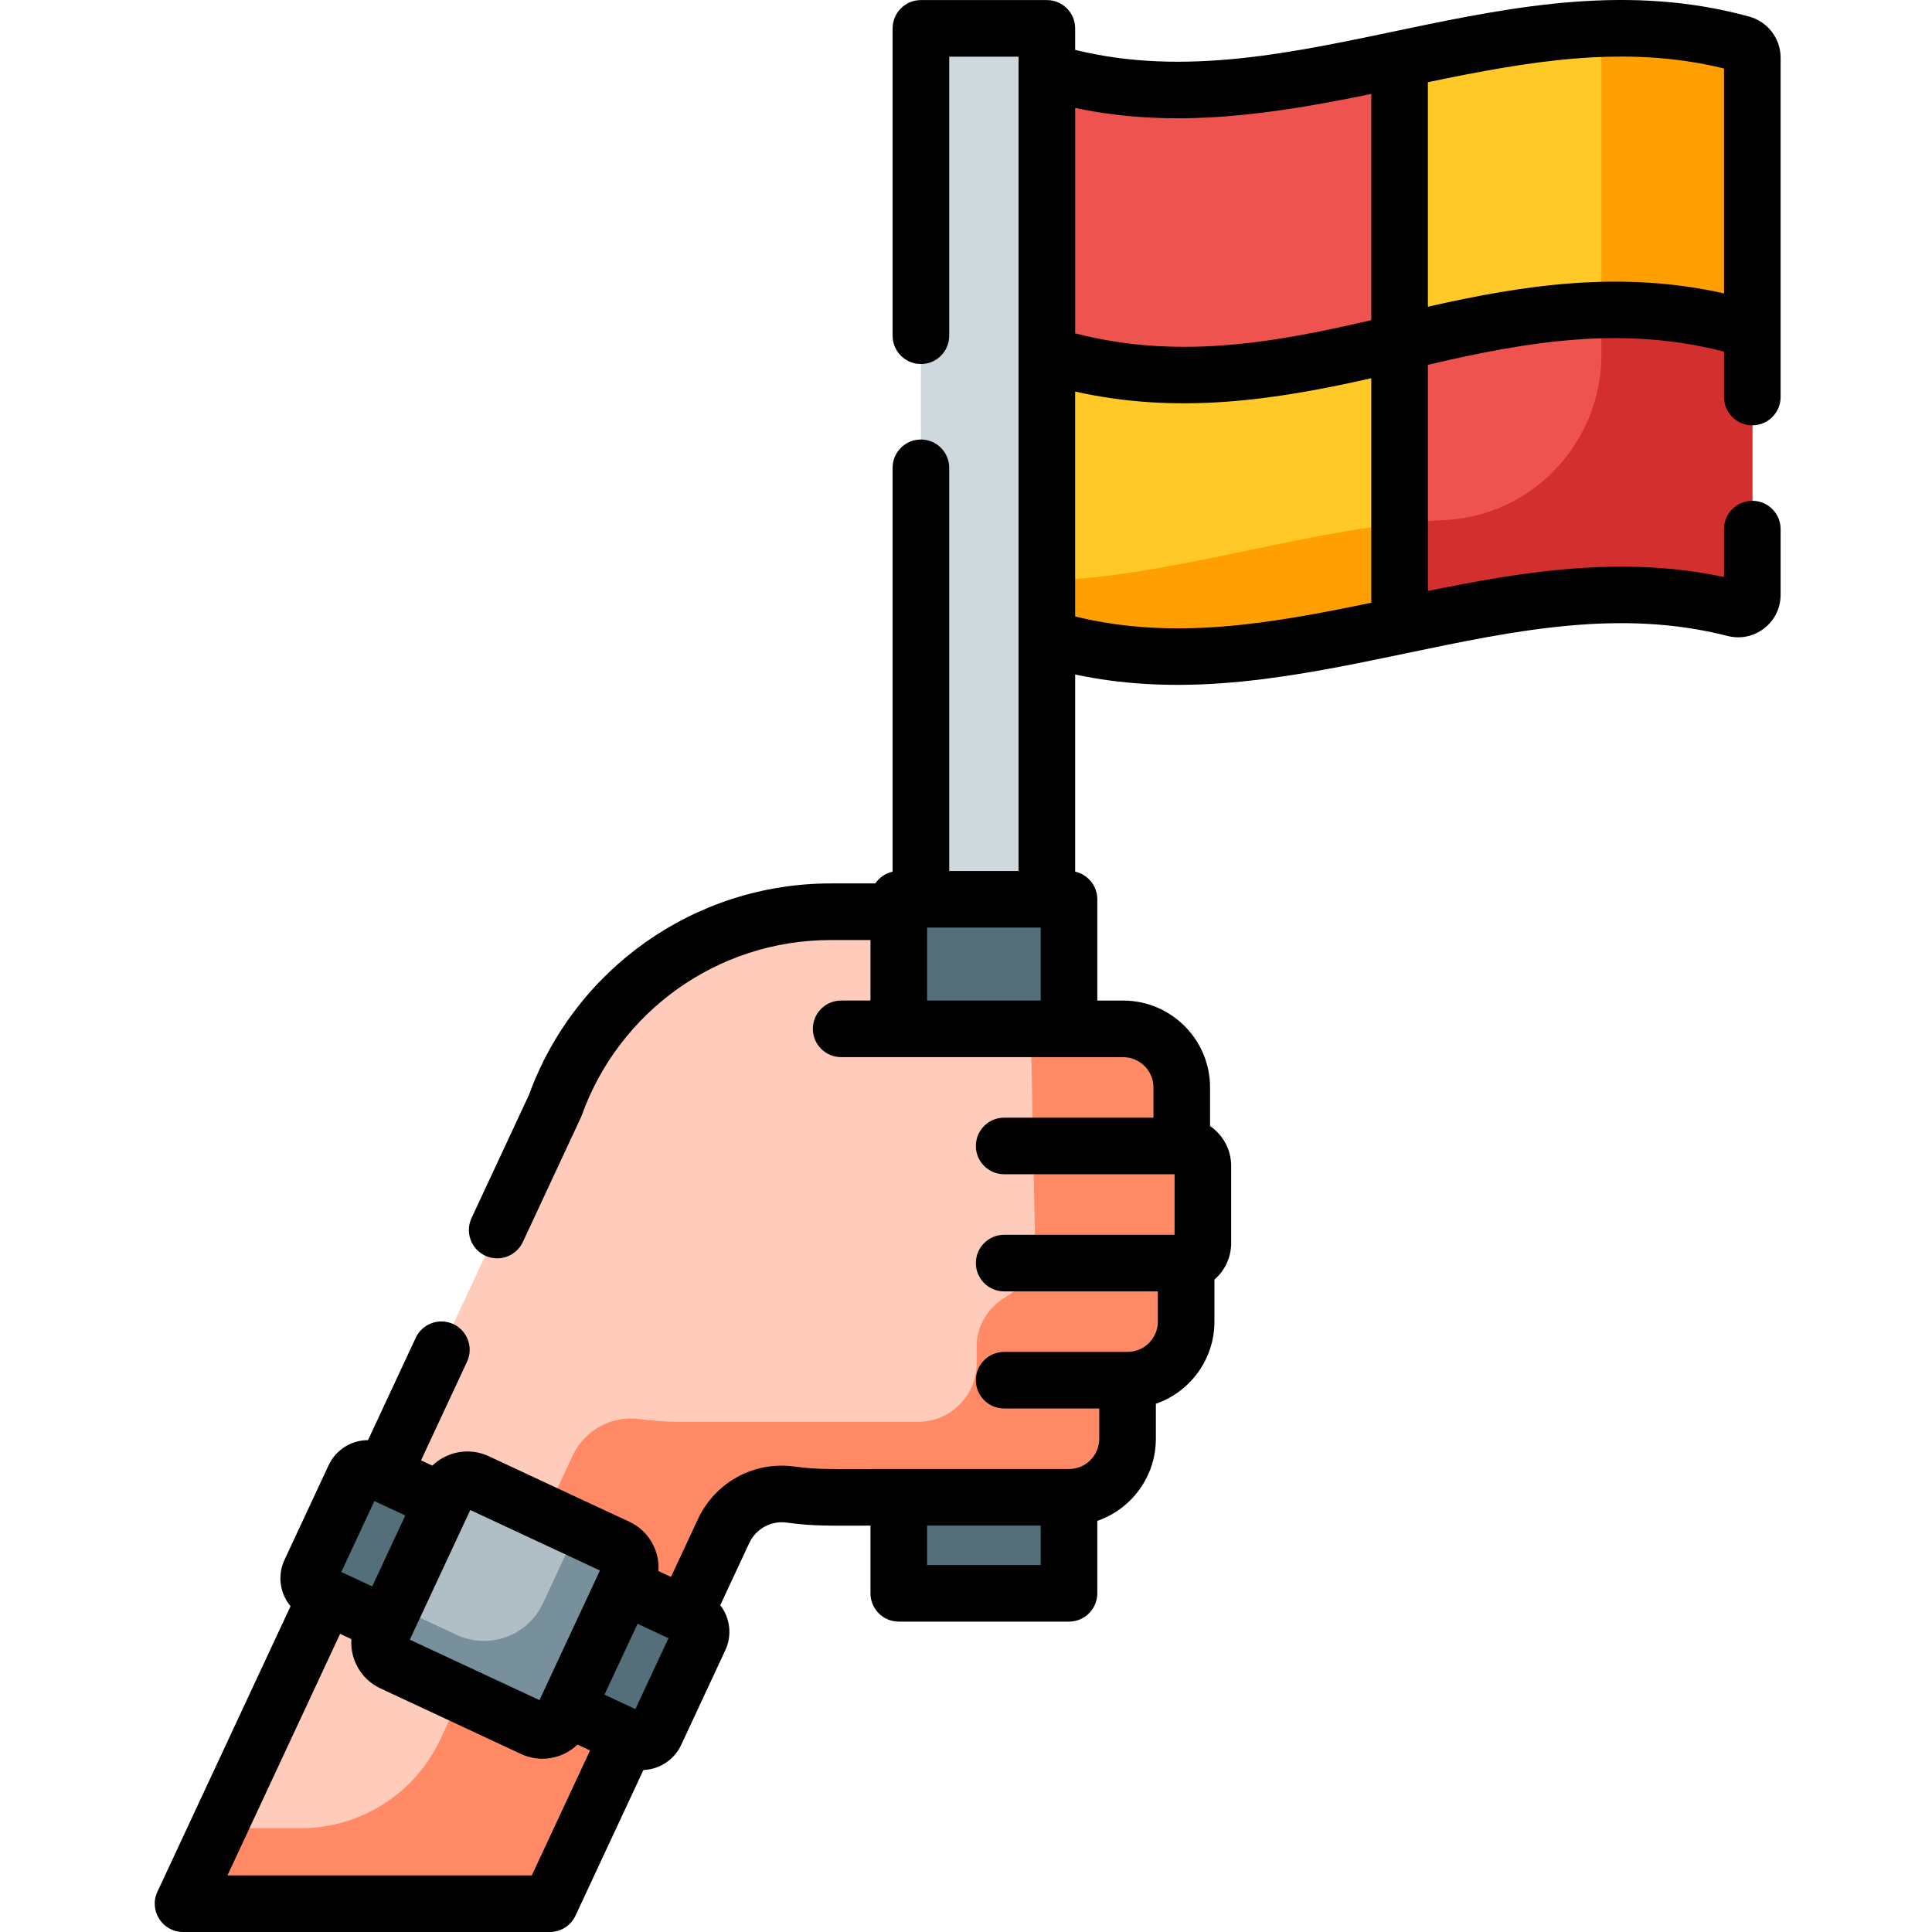 <svg height="512pt" viewBox="-41 0 512 512.002" width="512pt" xmlns="http://www.w3.org/2000/svg"><path d="m272.469 303.691h-.297v-15.52c0-8.57-6.949-15.52-15.52-15.52h-59.473v-31.035h-18.008c-33.664 0-62.309 21.445-73.051 51.414l-45.516 97.605 15.77 7.352-15.105 32.391-15.77-7.352-37.988 81.473h97.203l20.629-44.242-16.121-7.516 15.105-32.395 16.121 7.52 10.301-22.094c3.16-6.777 10.363-10.723 17.773-9.703 3.48.48 7.035.73 10.648.73h63.125c8.57 0 15.52-6.949 15.52-15.52v-15.516c8.57 0 15.516-6.949 15.516-15.52v-15.52h-.863c2.93 0 5.305-2.375 5.305-5.301v-20.434c-.004-2.926-2.375-5.301-5.305-5.301zm0 0" fill="#ffccbc"/><path d="m272.469 303.691h-.297v-15.52c0-8.57-6.949-15.52-15.52-15.52h-24.48l1.16 57.594c0 5.715-3.086 10.707-7.684 13.398-4.742 2.777-7.832 7.676-7.832 13.168v4.469c0 8.574-6.949 15.52-15.52 15.52h-63.125c-3.613 0-7.168-.25-10.648-.727-7.41-1.023-14.613 2.922-17.773 9.699l-35.031 75.125c-6.711 14.398-21.16 23.602-37.047 23.602h-21.836l-9.324 20h97.203l20.629-44.242-16.121-7.516 15.105-32.395 16.121 7.52 10.301-22.094c3.16-6.777 10.363-10.723 17.773-9.703 3.48.48 7.035.73 10.648.73h63.125c8.57 0 15.52-6.949 15.52-15.52v-15.516c8.57 0 15.516-6.949 15.516-15.52v-15.52h-.863c2.93 0 5.305-2.375 5.305-5.301v-20.434c0-2.926-2.375-5.301-5.305-5.301zm0 0" fill="#ff8a65"/><path d="m203.051 7.516h33.375v230.809h-33.375zm0 0" fill="#cfd8dc"/><path d="m418.66 161.266c-61.852-15.801-120.215 26.648-182.23 7.816 0-50.047 0-100.098 0-150.148 62.656 19.023 121.582-24.496 184.145-7.309 1.648.453 2.809 1.93 2.809 3.641v142.367c-.004 2.469-2.332 4.242-4.723 3.633zm0 0" fill="#ffca28"/><path d="m420.574 11.625c-12.523-3.441-24.902-4.445-37.191-4.008v86.332c0 23.375-18.293 42.809-41.641 43.879-35.332 1.617-69.969 14.812-105.316 16.07v15.184c62.02 18.832 120.379-23.617 182.234-7.816 2.391.609 4.719-1.164 4.719-3.633 0-47.453 0-94.91 0-142.367 0-1.711-1.156-3.188-2.805-3.641zm0 0" fill="#ffa000"/><path d="m329.902 90.758v-75.07c0-.004 0-.004 0-.004-30.84 6.453-61.676 12.906-93.473 3.25v75.074c32.121 9.953 61.516 4.484 93.473-3.25zm0 0" fill="#ef5350"/><path d="m329.902 165.828c29.309-6.129 58.621-12.262 88.758-4.562 2.391.609 4.719-1.164 4.719-3.633 0-23.375 0-46.746 0-70.121-32.152-9.961-61.398-4.512-93.477 3.246zm0 0" fill="#ef5350"/><path d="m383.383 82.164v11.785c0 23.375-18.293 42.809-41.641 43.879-3.953.18-7.898.516-11.84.953v27.047c29.879-6.246 58.863-12.195 88.758-4.562 2.391.609 4.719-1.164 4.719-3.633 0-23.375 0-46.746 0-70.121-13.711-4.25-26.895-5.688-39.996-5.348zm0 0" fill="#d32f2f"/><path d="m125.461 417.918-17.371 37.254c-1.379 2.953-4.891 4.23-7.844 2.855l-37.254-17.375c-2.953-1.375-4.234-4.887-2.855-7.84l17.371-37.258c1.379-2.953 4.891-4.23 7.844-2.855l37.254 17.375c2.957 1.379 4.234 4.887 2.855 7.844zm0 0" fill="#b0bec5"/><path d="m122.605 410.074-10.523-4.91-9.211 19.754c-4.02 8.617-14.262 12.344-22.879 8.328l-16.477-7.684-3.379 7.246c-1.379 2.957-.102 6.465 2.855 7.844l37.254 17.375c2.953 1.375 6.465.098 7.844-2.855l17.371-37.258c1.379-2.953.102-6.461-2.855-7.84zm0 0" fill="#78909c"/><g fill="#546e7a"><path d="m76.375 397.988-18.133-8.457c-2.023-.941-4.422-.066-5.363 1.953l-11.695 25.078c-.941 2.02-.066 4.418 1.953 5.363l18.133 8.453zm0 0"/><path d="m109.223 452.738 18.133 8.457c2.023.941 4.422.066 5.363-1.953l11.695-25.078c.941-2.02.066-4.418-1.953-5.359l-18.133-8.457zm0 0"/><path d="m197.184 272.652v-34.332h45.113v34.332zm0 149.594h45.113v-25.445h-45.113zm0 0"/></g><path d="m423.379 112.715c4.145 0 7.5-3.355 7.5-7.5 0-99.305 0-85.035 0-89.945.004-5.059-3.418-9.527-8.316-10.875-63.078-17.332-120.285 23.184-178.637 8.824v-5.703c0-4.141-3.355-7.496-7.5-7.496h-33.375c-4.145 0-7.5 3.355-7.5 7.496v81.461c0 4.141 3.355 7.496 7.5 7.496 4.141 0 7.5-3.355 7.5-7.496v-73.961h18.375v215.809h-18.375v-106.852c0-4.141-3.359-7.5-7.5-7.5-4.145 0-7.5 3.359-7.5 7.5v107.027c-1.898.422-3.527 1.562-4.582 3.121h-11.793c-36.273 0-67.934 22.82-79.996 56.043l-15.219 32.645c-1.75 3.754-.125 8.215 3.629 9.965s8.219.125 9.969-3.629c16.449-35.289 15.445-33.098 15.621-33.586 9.773-27.262 35.746-46.438 65.996-46.438h10.508v16.035h-7.77c-4.141 0-7.5 3.355-7.5 7.5 0 4.141 3.359 7.5 7.5 7.5 12.168 0-4.992.004 74.742.004 4.422 0 8.02 3.598 8.02 8.02v8.012h-39.562c-4.141 0-7.5 3.359-7.5 7.5 0 4.145 3.359 7.5 7.5 7.5h45.16v16.039h-45.16c-4.141 0-7.5 3.355-7.5 7.5 0 4.141 3.359 7.5 7.5 7.5h40.723v8.016c0 4.41-3.578 8-7.984 8.02-7.09 0 17.555 0-32.738 0-4.141 0-7.5 3.355-7.5 7.5s3.359 7.5 7.5 7.5h25.199v8.02c0 4.406-3.574 8.02-8.016 8.02h-45.117c-17.867 0-21.242.223-27.641-.656-10.723-1.477-21.008 4.129-25.59 13.957l-7.133 15.297-3.328-1.555c.363-5.242-2.434-10.605-7.715-13.066l-37.254-17.375c-5.16-2.406-11.086-1.23-14.961 2.496l-2.984-1.391 12.191-26.145c1.75-3.754.125-8.215-3.629-9.965-3.754-1.754-8.215-.129-9.965 3.625l-12.648 27.121c-4.305.008-8.473 2.441-10.445 6.668l-11.691 25.078c-1.953 4.18-1.168 8.945 1.605 12.273l-35.281 75.664c-2.312 4.965 1.312 10.668 6.797 10.668h97.203c2.914 0 5.562-1.688 6.797-4.328l18-38.598c4.156-.168 8.109-2.586 10.008-6.656l11.691-25.078c1.895-4.062 1.219-8.645-1.332-11.945l7.668-16.449c1.785-3.828 5.781-6.016 9.949-5.438 7.305 1 11.867.797 22.188.797v17.941c0 4.145 3.355 7.5 7.5 7.5h45.113c4.141 0 7.5-3.355 7.5-7.5v-19.195c9.023-3.117 15.52-11.695 15.52-21.766v-9.273c9.02-3.117 15.52-11.695 15.52-21.766v-11.137c2.715-2.348 4.438-5.816 4.438-9.684v-20.43c0-4.391-2.223-8.273-5.598-10.582v-10.234c0-12.695-10.328-23.02-23.02-23.02h-6.859v-26.84c0-3.582-2.512-6.574-5.867-7.32v-52.25c29.691 6.32 58.125.57 87.395-5.555.094-.02.188-.039.277-.059 29.211-6.109 56.805-11.859 85.207-4.605 7.133 1.828 14.074-3.539 14.074-10.898v-17.418c0-4.145-3.359-7.5-7.5-7.5s-7.5 3.355-7.5 7.5v12.699c-26.965-5.738-53.09-1.484-78.477 3.699v-59.934c26.848-6.293 51.773-10.375 78.477-3.504v12.039c.004 4.141 3.359 7.5 7.5 7.5zm-305.391 303.48c-2.41 5.168-14.289 30.648-16.02 34.359l-34.359-16.023c1.637-3.512-5.934 12.727 16.02-34.359zm-59.777-18.402 8.195 3.824-8.762 18.797-8.199-3.824zm41.723 99.207h-80.652l29.848-64.008 2.988 1.395c-.363 5.363 2.547 10.66 7.703 13.062l37.258 17.375c5.23 2.441 11.145 1.195 14.969-2.492l3.328 1.551zm27.453-44.066-8.199-3.82 8.77-18.797 8.195 3.82zm77.293-38.188v-10.441h30.117v10.441zm117.723-389.848v59.941c-26.844 6.293-51.77 10.379-78.473 3.504v-59.738c26.961 5.734 53.074 1.48 78.473-3.707zm-117.715 220.922h30.109v19.336h-30.109zm39.238-82.453v-59.602c26.648 5.98 51.773 2.547 78.477-3.535v59.504c-26.746 5.539-52.32 10.07-78.477 3.633zm93.477-82.078v-59.508c26.758-5.543 52.301-10.066 78.48-3.629v59.602c-27.238-6.113-52.824-2.309-78.48 3.535zm0 0"/></svg>